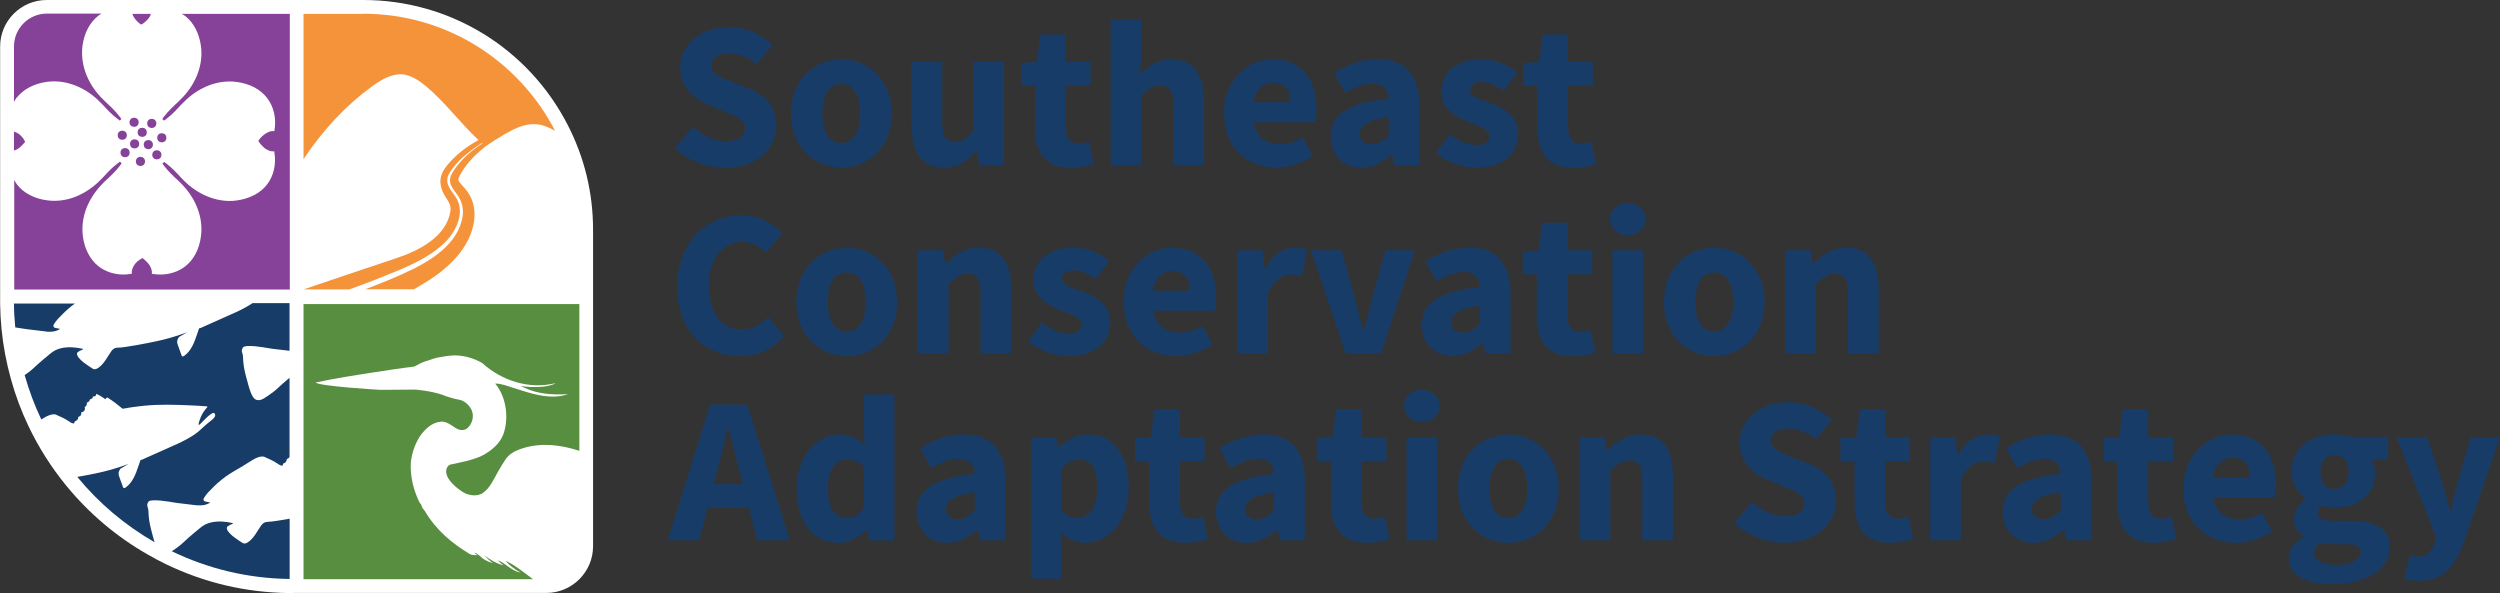 <?xml version="1.0" encoding="UTF-8"?>
<svg id="Layer_2" data-name="Layer 2" xmlns="http://www.w3.org/2000/svg" viewBox="0 0 196.69 46.66">
  <rect x="0" y="0" width="196.69" height="46.66" fill="#333333" stroke="none"/>
  <defs>
    <style>
      .cls-1 {
        fill: #578e40;
      }

      .cls-1, .cls-2, .cls-3, .cls-4, .cls-5 {
        stroke-width: 0px;
      }

      .cls-2 {
        fill: #f5933b;
      }

      .cls-3 {
        fill: #183c68;
      }

      .cls-4 {
        fill: #fff;
      }

      .cls-5 {
        fill: #864198;
      }
    </style>
  </defs>
  <g id="Layer_1-2" data-name="Layer 1">
    <g>
      <path class="cls-4" d="M23.06,46.66c-.07,0-.3,0-.3,0-3.42-.04-6.69-.81-9.74-2.29-.44-.21-.9-.46-1.41-.75-2.45-1.4-4.6-3.22-6.38-5.39-1.19-1.45-2.2-3.04-3-4.73-.55-1.15-1.01-2.38-1.36-3.64-.37-1.32-.62-2.65-.75-3.98-.06-.62-.1-1.29-.11-1.97,0,0,0-.23,0-.3V3.68C0,1.65,1.65,0,3.68,0h24.9c6.79,0,12.95,3.76,16.07,9.8,1.33,2.58,2.01,5.36,2.01,8.27v24.9c0,2.03-1.65,3.68-3.68,3.68h-19.91Z"/>
      <path class="cls-4" d="M43.72,10.34c-2.82-5.47-8.52-9.21-15.09-9.21H3.72c-1.43,0-2.59,1.16-2.59,2.59v19.92c0,.1,0,.19,0,.29,0,.63.04,1.26.1,1.88.13,1.3.37,2.57.72,3.79.34,1.2.77,2.36,1.3,3.47.77,1.62,1.73,3.13,2.86,4.51,1.69,2.06,3.75,3.8,6.08,5.14.44.25.88.49,1.34.71,2.81,1.36,5.95,2.14,9.27,2.18.1,0,.19,0,.29,0h19.91c1.43,0,2.59-1.16,2.59-2.59v-24.9c0-2.8-.68-5.44-1.88-7.77Z"/>
      <path class="cls-3" d="M3.62,26.09s.28.03.58-.01c.19-.03.37-.1.53-.2-.07-.02-.14-.04-.22-.05-.12-.02-.26-.03-.3-.14-.03-.07.01-.15.05-.21.18-.29.43-.54.69-.79.13-.13.26-.26.4-.38.18-.15.36-.3.54-.43H1.1c0,.63.04,1.26.1,1.88.3.04.55.08.65.1.38.07-.04-.01,1.77.22Z"/>
      <path class="cls-3" d="M3.24,33.01c.29-.18.59-.38.93-.41.05,0,.1,0,.15,0,.05,0,.09.03.14.05.32.14.64.28.92.47.14.09.27.21.45.19.02-.05.04-.1.05-.16.15-.03.27-.16.28-.31,0-.02,0-.03.01-.05.01-.01.03-.01.05-.02.14-.03.22-.2.15-.32.1,0,.2-.06.26-.14.06-.08.07-.19.03-.28.13-.06.21-.22.16-.34.06-.03.12-.06.17-.1.05-.04.08-.11.08-.17.13,0,.25-.12.25-.24.06.03.13.01.19-.03.05-.04.07-.11.05-.17.27.11.5.27.74.43.03-.06.08-.14.15-.13.02,0,.04.02.06.03.4.26.78.55,1.14.85.71-.13,1.3-.2,1.7-.24,1.3-.12,2.35-.08,3.57-.03.57.02,1.04.06,1.34.08.02,0,.04,0,.05.02s0,.03,0,.05c-.03.03-.08.08-.13.14-.08.1-.24.3-.39.65-.06.15-.22.57-.15.6.08.03.5-.54.95-.85.07-.05.18-.12.26-.08.08.03.08.15.08.16,0,.17-.18.31-.25.37-1.03.8-.92.93-1.93,1.49-.27.15-.65.35-1.13.55-.82.37-1.64.73-2.46,1.1-.03,0-.08.02-.11.03-.06.18-.12.35-.18.53-.1.3-.21.6-.36.88-.15.28-.35.55-.62.74-.04.03-.09.06-.14.05-.05-.01-.08-.07-.09-.12-.09-.26-.18-.52-.28-.78-.02-.06-.04-.12-.05-.18-.02-.16.05-.32.15-.45l.63-.37c-.98.37-1.81.58-2.42.71-.36.08-1.01.21-1.61.31,1.69,2.06,3.75,3.8,6.08,5.14-.08-.26-.16-.58-.26-.96-.3-1.15-.16-1.46-.27-1.76-.02-.05-.09-.21,0-.38,0,0,.02-.05.06-.1.22-.24,1.7.02,1.97.07.38.07-.04-.01,1.77.22.02,0,.28.03.58-.01.19-.03.37-.1.53-.2-.07-.02-.14-.04-.22-.05-.12-.02-.26-.03-.3-.14-.03-.07.01-.15.05-.21.18-.29.43-.54.69-.79.13-.13.26-.26.4-.38.4-.35.82-.65,1.29-.92.41-.23.8-.47,1.19-.72.29-.18.59-.38.93-.41.05,0,.1,0,.15,0,.05,0,.09.03.14.05.32.14.64.28.92.47.14.09.27.21.45.19.02-.05.04-.1.05-.16.15-.03.27-.16.28-.31,0-.02,0-.03.01-.05.01-.01.03-.01.05-.02.08-.02.13-.08.16-.15v-.14s0-.02,0-.03c0,0,0,0,0,0v-6.04s-.09.07-.14.11c-.67.56-.74.69-1.13.99-.64.47-.97.72-1.29.64-.4-.09-.56-.7-.88-1.91-.3-1.15-.16-1.46-.27-1.76-.02-.05-.09-.21,0-.38,0,0,.02-.05.06-.1.22-.24,1.7.02,1.97.07.37.07-.02,0,1.68.21v-3.75h-2.91c-.14.09-.3.19-.51.31-.27.15-.65.35-1.13.55-.82.37-1.64.73-2.46,1.1-.03,0-.08.02-.11.03-.06.18-.12.35-.18.53-.1.3-.21.6-.36.88-.15.28-.35.55-.62.74-.04.03-.09.06-.14.05-.05-.01-.08-.07-.09-.12-.09-.26-.18-.52-.28-.78-.02-.06-.04-.12-.05-.18-.02-.16.05-.32.15-.45l.63-.37c-.98.37-1.81.58-2.42.71-.73.16-2.63.52-3.01.5-.02,0-.12,0-.22.03-.16.06-.25.17-.29.22-.17.23-.31.49-.47.72-.16.24-.35.47-.59.63-.08.05-.17.1-.27.1-.1,0-.18-.05-.26-.11-.19-.12-.37-.25-.55-.38-.19-.14-.36-.3-.5-.49-.02-.02-.03-.05-.04-.07-.03-.07-.06-.16-.03-.23.01-.03.04-.06.07-.08.05-.04.1-.07.16-.1.05-.02.1-.04.15-.06.05-.02.06-.05.1-.08-1.31-.3-2.01-.02-2.34.19-.15.09-.36.27-.79.63-.67.56-.74.69-1.13.99-.13.09-.24.18-.35.25.34,1.2.77,2.36,1.3,3.47,0,0,.02,0,.02-.01Z"/>
      <path class="cls-3" d="M21.08,41.06s-.12,0-.22.03c-.16.06-.25.17-.29.22-.17.23-.31.49-.47.72-.16.24-.35.47-.59.63-.08.05-.17.1-.27.1-.1,0-.18-.05-.26-.11-.19-.12-.37-.25-.55-.38-.19-.14-.36-.3-.5-.49-.02-.02-.03-.05-.04-.07-.03-.07-.06-.16-.03-.23.01-.03.04-.06.07-.08.05-.04.1-.07.16-.1.05-.02.1-.04.15-.06.05-.02.06-.05.1-.08-1.31-.3-2.01-.02-2.34.19-.15.09-.36.27-.79.63-.67.56-.74.69-1.13.99-.22.16-.4.3-.56.4,2.81,1.36,5.95,2.14,9.27,2.18v-4.74c-.73.13-1.47.25-1.7.24Z"/>
      <path class="cls-2" d="M28.58,1.09h-4.7v11.43c1.54-2.31,3.36-4.25,5.37-5.71.75-.54,1.57-1.03,2.41-.96.66.06,1.28.46,1.85.93,1.47,1.21,2.72,2.93,4.14,4.24-.86.47-1.66,1.05-2.32,1.81-.31.35-.61.76-.67,1.26-.03.21,0,.43.04.62.1.38.27.65.41.87.22.33.38.62.33,1.02-.31,2.04-2.52,3.14-4.28,3.72-1.29.42-7.28,2.45-7.28,2.45h3.6c.61-.22,1.23-.44,1.83-.68,2.39-.98,6.25-2.19,6.83-5.03.03-.16.04-.35.04-.52-.01-.29-.08-.58-.21-.83-.1-.21-.25-.39-.39-.59-.3-.39-.53-.87-.3-1.35.56-1.05,1.61-1.86,2.64-2.52.01.01.03.02.04.03-.4.26-.79.55-1.16.87-.35.32-.67.67-.95,1.05-.26.36-.56.8-.41,1.26.15.45.53.77.74,1.2.12.21.18.45.22.69.03.24.03.49-.01.72-.34,1.96-2.14,3.21-3.79,4.05-1.26.62-2.56,1.15-3.87,1.64h3.83c1.65-.92,3.31-2.06,4.22-3.79.34-.65.58-1.44.55-2.22-.03-.85-.35-1.52-.93-2.12-.19-.21-.26-.29-.33-.44-.02-.04,0-.08,0-.13.04-.16.16-.35.25-.51.48-.8,1.16-1.47,1.91-2.05,0,0,0,0,0,0,.49-.35,1-.67,1.52-.97.75-.43,1.57-.82,2.41-.76.53.04,1.03.25,1.51.52-2.82-5.47-8.52-9.21-15.09-9.21Z"/>
      <path class="cls-1" d="M23.88,23.89v21.68h18.05c-.32-.24-1.65-1.3-2.15-1.43.34.37.75.68,1.19.91-.7-.11-1.16-.71-1.79-.97.12.16.27.29.45.4-.58-.13-1.08-.46-1.55-.8.22.23.45.44.7.62-.3-.07-.58-.2-.82-.38-.21-.16-.38-.38-.65-.44.07.09.16.15.26.2-.23,0-.44,0-.61-.09-1.42-.86-2.65-1.88-3.53-3.38-.03-.04-.06-.07-.09-.11-.12-.12-.15-.27-.22-.43l-.1-.11c-.49-.99-.75-2.04-.7-3.15.08-.78.33-1.49.75-2.14.42-.55.91-1.03,1.63-1.1.47-.01.81.29,1.19.53.28.16.63.21.9-.03.33-.3.47-.78.39-1.17-.12-.59-.65-.89-.71-.93-.29-.16-.43-.09-1.17-.33-.23-.07-.37-.13-.47-.17-.4-.14-1.04-.31-2.12-.42-.82,0-1.63.01-2.45.02-.11,0-.22,0-.34,0-.09,0-4.91-.29-5.08-.58.8-.17,1.56-.31,2.39-.45.04,0,3.61-.6,5.37-.8.15-.1.33-.16.48-.26.33-.16.66-.22.99-.35.11-.03.21-.06.32-.09.47-.08.9-.17,1.37-.18.75,0,1.53.22,2.19.61,1.54,1.4,3.72,2.09,5.77,1.57-.19.11-.24.13-.23.11-.33.13-.69.17-1.04.19-.49.02-.99.02-1.48-.08.87.49,1.88.66,2.87.67.28,0,.56,0,.85-.02-1.43.49-2.93-.06-4.29-.49-.39-.12-1.02-.37-1.44-.34.9,1.06,1.1,2.79.62,4.04-.28.67-.81,1.14-1.48,1.54-.73.43-2.17.68-2.62.78-.1.02-.2.08-.26.17-.23.31-.09.76.14,1.05.13.19.27.34.44.49.27.23.52.42.83.58.32.12.64.18.96.12.07-.03.15-.06.26-.09.14-.03.22-.17.33-.23.23-.2.42-.48.58-.76.32-.59.63-1.15,1.02-1.74.27-.38.64-.61,1.08-.77.07-.03.18-.06.26-.09,1.48-.47,3.03-.27,4.46.2v-11.55h-21.68Z"/>
      <g>
        <g>
          <path class="cls-3" d="M53.29,22.54c0-3.54,2.34-5.6,5.04-5.6,1.38,0,2.49.65,3.21,1.39l-1.27,1.55c-.54-.5-1.11-.85-1.89-.85-1.46,0-2.62,1.29-2.62,3.43s1.02,3.47,2.58,3.47c.88,0,1.57-.43,2.09-1l1.27,1.52c-.89,1.03-2.07,1.57-3.45,1.57-2.71,0-4.97-1.88-4.97-5.48Z"/>
          <path class="cls-3" d="M62.66,23.76c0-2.7,1.9-4.27,3.96-4.27s3.96,1.56,3.96,4.27-1.9,4.26-3.96,4.26-3.96-1.56-3.96-4.26ZM68.11,23.76c0-1.41-.5-2.32-1.49-2.32s-1.49.91-1.49,2.32.5,2.32,1.49,2.32,1.49-.91,1.49-2.32Z"/>
          <path class="cls-3" d="M72.23,19.69h1.97l.17,1.03h.06c.68-.66,1.5-1.23,2.61-1.23,1.77,0,2.52,1.25,2.52,3.28v5.05h-2.41v-4.74c0-1.17-.31-1.54-1.01-1.54-.61,0-.98.28-1.51.79v5.49h-2.41v-8.13Z"/>
          <path class="cls-3" d="M80.88,26.88l1.08-1.5c.74.56,1.42.85,2.1.85.72,0,1.03-.27,1.03-.7,0-.54-.81-.78-1.64-1.11-1-.39-2.15-1.05-2.15-2.39,0-1.51,1.23-2.55,3.11-2.55,1.25,0,2.17.5,2.87,1.03l-1.08,1.45c-.58-.42-1.15-.69-1.71-.69-.62,0-.93.24-.93.65,0,.52.76.72,1.6,1.02,1.03.38,2.19.96,2.19,2.45s-1.16,2.62-3.34,2.62c-1.07,0-2.3-.46-3.12-1.14Z"/>
          <path class="cls-3" d="M88.39,23.76c0-2.64,1.88-4.27,3.84-4.27,2.32,0,3.46,1.68,3.46,3.9,0,.43-.05.87-.1,1.06h-4.86c.22,1.18,1.02,1.72,2.11,1.72.61,0,1.17-.19,1.76-.53l.8,1.45c-.83.58-1.92.92-2.88.92-2.32,0-4.11-1.57-4.11-4.26ZM93.63,22.87c0-.89-.39-1.54-1.35-1.54-.76,0-1.42.51-1.58,1.54h2.93Z"/>
          <path class="cls-3" d="M97.35,19.69h1.97l.17,1.42h.06c.59-1.09,1.48-1.62,2.31-1.62.46,0,.73.06.97.16l-.4,2.08c-.29-.07-.53-.13-.88-.13-.61,0-1.36.4-1.79,1.5v4.71h-2.41v-8.13Z"/>
          <path class="cls-3" d="M103.13,19.69h2.42l1.06,3.84c.21.81.42,1.65.63,2.5h.07c.21-.85.42-1.69.63-2.5l1.06-3.84h2.31l-2.65,8.13h-2.78l-2.74-8.13Z"/>
          <path class="cls-3" d="M111.86,25.56c0-1.71,1.36-2.64,4.58-2.98-.05-.71-.4-1.18-1.29-1.18-.68,0-1.36.29-2.15.73l-.86-1.58c1.03-.63,2.19-1.07,3.47-1.07,2.08,0,3.23,1.19,3.23,3.68v4.65h-1.97l-.17-.83h-.06c-.68.6-1.45,1.03-2.37,1.03-1.48,0-2.42-1.08-2.42-2.45ZM116.44,25.46v-1.42c-1.71.23-2.27.72-2.27,1.34,0,.52.36.78.93.78s.91-.27,1.34-.7Z"/>
          <path class="cls-3" d="M120.91,24.86v-3.28h-1.11v-1.8l1.25-.09.28-2.16h1.99v2.16h1.95v1.89h-1.95v3.26c0,.92.42,1.29,1.05,1.29.27,0,.56-.08.77-.15l.38,1.75c-.43.14-1.02.3-1.81.3-2.01,0-2.81-1.27-2.81-3.15Z"/>
          <path class="cls-3" d="M126.67,17.24c0-.74.59-1.26,1.39-1.26s1.39.52,1.39,1.26-.59,1.26-1.39,1.26-1.39-.53-1.39-1.26ZM126.86,19.69h2.41v8.13h-2.41v-8.13Z"/>
          <path class="cls-3" d="M130.91,23.76c0-2.7,1.9-4.27,3.96-4.27s3.96,1.56,3.96,4.27-1.9,4.26-3.96,4.26-3.96-1.56-3.96-4.26ZM136.36,23.76c0-1.41-.5-2.32-1.49-2.32s-1.49.91-1.49,2.32.5,2.32,1.49,2.32,1.49-.91,1.49-2.32Z"/>
          <path class="cls-3" d="M140.48,19.69h1.97l.17,1.03h.06c.68-.66,1.5-1.23,2.61-1.23,1.77,0,2.52,1.25,2.52,3.28v5.05h-2.41v-4.74c0-1.17-.31-1.54-1.01-1.54-.61,0-.98.28-1.51.79v5.49h-2.41v-8.13Z"/>
        </g>
        <g>
          <path class="cls-3" d="M55.88,31.83l-3.35,10.68h2.47l.66-2.54h3.26l.66,2.54h2.56l-3.35-10.68h-2.89ZM56.15,38.09l.26-.99c.3-1.07.58-2.32.84-3.45h.07c.29,1.11.57,2.38.87,3.45l.26.99h-2.29Z"/>
          <path class="cls-3" d="M67.95,33.8l.09,1.23c-.55-.51-1.1-.85-1.99-.85-1.71,0-3.37,1.61-3.37,4.27s1.31,4.26,3.33,4.26c.78,0,1.59-.43,2.16-1h.06l.17.81h1.97v-11.48h-2.41v2.77ZM67.95,40.01c-.4.53-.81.73-1.33.73-.93,0-1.48-.72-1.48-2.32s.68-2.27,1.46-2.27c.44,0,.92.13,1.35.51v3.34Z"/>
          <path class="cls-3" d="M75.86,34.18c-1.28,0-2.44.44-3.47,1.07l.86,1.58c.79-.45,1.47-.73,2.15-.73.88,0,1.24.46,1.29,1.18-3.22.34-4.58,1.27-4.58,2.98,0,1.37.94,2.45,2.42,2.45.91,0,1.68-.43,2.37-1.03h.06l.17.83h1.97v-4.65c0-2.49-1.15-3.68-3.23-3.68ZM76.69,40.15c-.43.43-.79.7-1.34.7-.57,0-.93-.26-.93-.78,0-.61.56-1.1,2.27-1.34v1.42Z"/>
          <path class="cls-3" d="M85.63,34.18c-.85,0-1.68.43-2.32,1h-.06l-.17-.8h-1.97v11.15h2.41v-2.38l-.08-1.29c.58.54,1.24.85,1.94.85,1.76,0,3.42-1.6,3.42-4.39,0-2.51-1.2-4.13-3.17-4.13ZM84.82,40.73c-.41,0-.86-.13-1.3-.51v-3.34c.48-.51.9-.73,1.4-.73.96,0,1.41.73,1.41,2.19,0,1.68-.67,2.39-1.51,2.39Z"/>
          <path class="cls-3" d="M93.87,40.82c-.63,0-1.05-.37-1.05-1.29v-3.26h1.95v-1.89h-1.95v-2.16h-1.99l-.28,2.16-1.25.09v1.8h1.11v3.28c0,1.88.8,3.15,2.81,3.15.79,0,1.37-.16,1.81-.3l-.38-1.75c-.21.08-.51.15-.77.15Z"/>
          <path class="cls-3" d="M99.42,34.18c-1.28,0-2.44.44-3.47,1.07l.86,1.58c.79-.45,1.47-.73,2.15-.73.88,0,1.24.46,1.29,1.18-3.22.34-4.58,1.27-4.58,2.98,0,1.37.94,2.45,2.42,2.45.91,0,1.68-.43,2.37-1.03h.06l.17.83h1.97v-4.65c0-2.49-1.15-3.68-3.23-3.68ZM100.24,40.15c-.43.43-.79.7-1.34.7-.57,0-.93-.26-.93-.78,0-.61.56-1.1,2.27-1.34v1.42Z"/>
          <path class="cls-3" d="M108.17,40.82c-.63,0-1.05-.37-1.05-1.29v-3.26h1.95v-1.89h-1.95v-2.16h-1.99l-.28,2.16-1.25.09v1.8h1.11v3.28c0,1.88.8,3.15,2.81,3.15.79,0,1.38-.16,1.81-.3l-.38-1.75c-.21.08-.5.15-.77.15Z"/>
          <rect class="cls-3" x="110.66" y="34.38" width="2.41" height="8.13"/>
          <path class="cls-3" d="M111.86,30.67c-.81,0-1.39.52-1.39,1.26s.59,1.26,1.39,1.26,1.39-.53,1.39-1.26-.59-1.26-1.39-1.26Z"/>
          <path class="cls-3" d="M118.67,34.18c-2.06,0-3.96,1.56-3.96,4.27s1.9,4.26,3.96,4.26,3.96-1.56,3.96-4.26-1.9-4.27-3.96-4.27ZM118.67,40.76c-1,0-1.49-.91-1.49-2.32s.5-2.32,1.49-2.32,1.49.91,1.49,2.32-.5,2.32-1.49,2.32Z"/>
          <path class="cls-3" d="M129.09,34.18c-1.11,0-1.93.57-2.61,1.23h-.06l-.17-1.03h-1.97v8.13h2.41v-5.49c.53-.51.9-.79,1.51-.79.7,0,1.01.37,1.01,1.54v4.74h2.41v-5.05c0-2.03-.75-3.28-2.52-3.28Z"/>
          <path class="cls-3" d="M142.3,36.49l-1.36-.55c-.93-.37-1.63-.61-1.63-1.26,0-.61.53-.96,1.36-.96s1.51.3,2.22.84l1.22-1.52c-.92-.91-2.21-1.4-3.44-1.4-2.22,0-3.8,1.41-3.8,3.18,0,1.55,1.05,2.46,2.16,2.91l1.39.59c.93.38,1.54.6,1.54,1.27,0,.63-.49,1.03-1.5,1.03-.88,0-1.86-.45-2.62-1.12l-1.39,1.66c1.09,1.02,2.57,1.54,3.96,1.54,2.55,0,4.02-1.54,4.02-3.31,0-1.51-.81-2.38-2.12-2.91Z"/>
          <path class="cls-3" d="M149.37,40.82c-.63,0-1.05-.37-1.05-1.29v-3.26h1.95v-1.89h-1.95v-2.16h-1.99l-.28,2.16-1.25.09v1.8h1.11v3.28c0,1.88.8,3.15,2.81,3.15.79,0,1.38-.16,1.81-.3l-.38-1.75c-.21.08-.5.15-.77.15Z"/>
          <path class="cls-3" d="M154.06,35.8h-.06l-.17-1.42h-1.97v8.13h2.41v-4.71c.43-1.11,1.18-1.5,1.79-1.5.35,0,.59.06.88.13l.4-2.08c-.24-.1-.51-.16-.97-.16-.83,0-1.72.53-2.31,1.62Z"/>
          <path class="cls-3" d="M161.31,34.18c-1.28,0-2.44.44-3.47,1.07l.86,1.58c.79-.45,1.47-.73,2.15-.73.88,0,1.24.46,1.29,1.18-3.22.34-4.58,1.27-4.58,2.98,0,1.37.94,2.45,2.42,2.45.91,0,1.68-.43,2.37-1.03h.06l.17.83h1.97v-4.65c0-2.49-1.15-3.68-3.23-3.68ZM162.14,40.15c-.43.43-.79.7-1.34.7-.57,0-.93-.26-.93-.78,0-.61.56-1.1,2.27-1.34v1.42Z"/>
          <path class="cls-3" d="M170.06,40.82c-.63,0-1.05-.37-1.05-1.29v-3.26h1.95v-1.89h-1.95v-2.16h-1.99l-.28,2.16-1.25.09v1.8h1.11v3.28c0,1.88.8,3.15,2.81,3.15.79,0,1.37-.16,1.81-.3l-.38-1.75c-.21.08-.51.15-.77.15Z"/>
          <path class="cls-3" d="M175.62,34.18c-1.95,0-3.84,1.63-3.84,4.27s1.8,4.26,4.11,4.26c.96,0,2.05-.34,2.88-.92l-.8-1.45c-.59.35-1.14.53-1.76.53-1.09,0-1.89-.54-2.11-1.72h4.86c.05-.2.1-.63.1-1.06,0-2.22-1.15-3.9-3.46-3.9ZM174.09,37.56c.16-1.03.82-1.54,1.58-1.54.96,0,1.35.64,1.35,1.54h-2.93Z"/>
          <path class="cls-3" d="M184.93,40.98h-1.32c-.89,0-1.22-.19-1.22-.6,0-.29.08-.43.28-.61.36.11.7.16.99.16,1.78,0,3.2-.86,3.2-2.73,0-.43-.12-.83-.28-1.07h1.31v-1.76h-2.97c-.36-.13-.81-.2-1.26-.2-1.75,0-3.36.99-3.36,2.94,0,.95.52,1.71,1.09,2.11v.07c-.52.36-.91.94-.91,1.52,0,.67.32,1.1.74,1.38v.07c-.75.42-1.15.96-1.15,1.64,0,1.45,1.51,2.06,3.4,2.06,2.79,0,4.55-1.23,4.55-2.92,0-1.46-1.11-2.07-3.1-2.07ZM183.67,35.8c.64,0,1.11.46,1.11,1.32s-.48,1.35-1.11,1.35-1.11-.46-1.11-1.35.47-1.32,1.11-1.32ZM183.87,44.45c-1.09,0-1.8-.32-1.8-.93,0-.29.14-.54.44-.8.26.07.58.1,1.14.1h.84c.8,0,1.24.12,1.24.63,0,.56-.78,1-1.86,1Z"/>
          <path class="cls-3" d="M194.38,34.38l-.99,3.5c-.2.76-.38,1.54-.56,2.3h-.07c-.21-.8-.41-1.57-.64-2.3l-1.16-3.5h-2.42l3.14,7.92-.12.42c-.21.63-.63,1.07-1.42,1.07-.18,0-.4-.07-.55-.1l-.43,1.84c.33.1.65.16,1.16.16,1.91,0,2.78-1.05,3.55-3.09l2.82-8.22h-2.31Z"/>
        </g>
        <g>
          <path class="cls-3" d="M53.1,11.65l1.39-1.66c.76.66,1.74,1.12,2.62,1.12,1.01,0,1.5-.4,1.5-1.03,0-.67-.61-.89-1.54-1.27l-1.39-.59c-1.11-.45-2.16-1.36-2.16-2.91,0-1.77,1.58-3.18,3.8-3.18,1.23,0,2.52.48,3.44,1.4l-1.22,1.52c-.7-.54-1.37-.84-2.22-.84s-1.36.35-1.36.96c0,.66.7.89,1.63,1.26l1.36.55c1.3.53,2.12,1.4,2.12,2.91,0,1.77-1.48,3.31-4.02,3.31-1.39,0-2.87-.53-3.96-1.54Z"/>
          <path class="cls-3" d="M62.23,8.93c0-2.7,1.9-4.27,3.96-4.27s3.96,1.56,3.96,4.27-1.9,4.26-3.96,4.26-3.96-1.56-3.96-4.26ZM67.68,8.93c0-1.41-.5-2.32-1.49-2.32s-1.49.91-1.49,2.32.5,2.32,1.49,2.32,1.49-.91,1.49-2.32Z"/>
          <path class="cls-3" d="M71.72,9.91v-5.05h2.41v4.74c0,1.17.31,1.54,1.01,1.54.61,0,.98-.25,1.45-.89v-5.38h2.41v8.13h-1.97l-.17-1.13h-.06c-.68.81-1.44,1.32-2.55,1.32-1.77,0-2.52-1.25-2.52-3.28Z"/>
          <path class="cls-3" d="M81.44,10.04v-3.28h-1.11v-1.8l1.25-.09.28-2.16h1.99v2.16h1.95v1.89h-1.95v3.26c0,.92.42,1.29,1.05,1.29.27,0,.56-.08.77-.15l.38,1.75c-.43.14-1.02.3-1.81.3-2.01,0-2.81-1.27-2.81-3.15Z"/>
          <path class="cls-3" d="M87.39,1.51h2.41v2.81l-.11,1.47c.61-.56,1.4-1.12,2.51-1.12,1.77,0,2.52,1.25,2.52,3.28v5.05h-2.41v-4.74c0-1.17-.31-1.54-1.01-1.54-.61,0-.98.28-1.51.79v5.49h-2.41V1.51Z"/>
          <path class="cls-3" d="M96.28,8.93c0-2.64,1.88-4.27,3.84-4.27,2.32,0,3.46,1.68,3.46,3.9,0,.43-.05.87-.1,1.06h-4.86c.22,1.18,1.02,1.72,2.11,1.72.61,0,1.17-.19,1.76-.53l.8,1.45c-.83.58-1.92.92-2.88.92-2.32,0-4.11-1.57-4.11-4.26ZM101.52,8.04c0-.89-.39-1.54-1.35-1.54-.76,0-1.42.51-1.58,1.54h2.93Z"/>
          <path class="cls-3" d="M104.69,10.74c0-1.71,1.36-2.64,4.58-2.98-.05-.71-.4-1.18-1.29-1.18-.68,0-1.36.29-2.15.73l-.86-1.58c1.03-.63,2.19-1.07,3.47-1.07,2.08,0,3.23,1.19,3.23,3.68v4.65h-1.97l-.17-.83h-.06c-.68.6-1.45,1.03-2.37,1.03-1.48,0-2.42-1.08-2.42-2.45ZM109.26,10.63v-1.42c-1.71.23-2.27.72-2.27,1.34,0,.52.36.78.93.78s.91-.27,1.34-.7Z"/>
          <path class="cls-3" d="M112.98,12.06l1.08-1.5c.74.56,1.42.85,2.1.85.72,0,1.03-.27,1.03-.7,0-.54-.81-.78-1.64-1.11-1-.39-2.15-1.05-2.15-2.39,0-1.51,1.23-2.55,3.11-2.55,1.25,0,2.17.5,2.87,1.03l-1.08,1.45c-.58-.42-1.15-.69-1.71-.69-.62,0-.93.24-.93.65,0,.52.76.72,1.6,1.02,1.03.38,2.19.96,2.19,2.45s-1.16,2.62-3.34,2.62c-1.07,0-2.3-.46-3.12-1.14Z"/>
          <path class="cls-3" d="M120.96,10.04v-3.28h-1.11v-1.8l1.25-.09.28-2.16h1.99v2.16h1.95v1.89h-1.95v3.26c0,.92.42,1.29,1.05,1.29.27,0,.56-.08.77-.15l.38,1.75c-.43.14-1.02.3-1.81.3-2.01,0-2.81-1.27-2.81-3.15Z"/>
        </g>
      </g>
      <g>
        <path class="cls-5" d="M11.1,1.93c.13-.02.54-.37.67-.6.04-.07.08-.16.11-.24h-1.47c.03.09.07.17.11.24.12.21.31.41.57.6Z"/>
        <path class="cls-5" d="M1.32,7.68c.52-.66,1.36-1.1,2.36-1.24.19-.02.37-.04.56-.04.7,0,1.39.17,2.06.49.66.32,1.24.77,1.79,1.36.33.36.7.76,1.15,1.1l.19.14.12-.13-.14-.19c-.33-.44-.74-.82-1.1-1.15-.59-.55-1.04-1.13-1.36-1.79-.41-.84-.57-1.75-.46-2.62.13-1,.57-1.84,1.23-2.36.08-.07.18-.12.27-.18H3.69c-1.43,0-2.59,1.16-2.59,2.59v4.36c.07-.12.13-.25.22-.36Z"/>
        <path class="cls-5" d="M1.98,11.16c-.18-.37-.39-.56-.59-.68-.08-.04-.18-.09-.29-.13v1.5c.11-.04.21-.08.29-.13.23-.13.58-.54.59-.56Z"/>
        <path class="cls-5" d="M16.91,1.09h-2.61c.09.06.18.11.27.17.67.52,1.1,1.36,1.24,2.36.12.87-.04,1.78-.45,2.62-.32.66-.77,1.24-1.36,1.79-.36.33-.76.71-1.1,1.15l-.13.18.13.13.18-.13c.44-.33.82-.74,1.15-1.1.55-.59,1.13-1.04,1.79-1.36.67-.33,1.36-.49,2.06-.49.19,0,.37.01.56.04,1,.13,1.84.57,2.36,1.24.54.69.76,1.63.59,2.59v.04s-.09-.01-.13-.01c-.2,0-.4.1-.53.18-.21.12-.41.31-.6.57.02.13.37.54.6.67.13.08.33.18.53.18.04,0,.08,0,.12-.01v.04c.17.95-.04,1.9-.58,2.59-.52.67-1.36,1.1-2.36,1.24-.19.03-.38.04-.57.04-.7,0-1.39-.17-2.05-.49-.66-.32-1.24-.76-1.79-1.36-.4-.43-.74-.79-1.15-1.1l-.17-.12-.13.13.12.17c.33.44.74.82,1.1,1.15.59.55,1.04,1.13,1.36,1.79.41.84.57,1.75.45,2.62-.13,1-.57,1.84-1.24,2.36-.53.41-1.23.64-1.96.64-.21,0-.42-.02-.63-.05h-.04c.05-.24-.06-.48-.16-.66-.13-.23-.55-.58-.56-.59-.37.19-.56.39-.68.59-.11.18-.21.42-.16.65h-.04c-.2.04-.41.06-.62.06-.74,0-1.43-.23-1.97-.65-.66-.52-1.1-1.36-1.23-2.36-.11-.87.04-1.78.46-2.62.32-.65.77-1.24,1.36-1.79.36-.33.76-.7,1.1-1.15l.13-.18-.13-.13-.18.13c-.41.31-.75.66-1.15,1.1-.55.59-1.13,1.04-1.79,1.36-.66.33-1.36.49-2.05.49-.19,0-.38-.01-.57-.04-1-.13-1.84-.57-2.36-1.24-.09-.11-.15-.24-.22-.36v8.62h21.68V1.09h-5.87Z"/>
      </g>
      <g>
        <g id="_Radial_Repeat_" data-name="&amp;lt;Radial Repeat&amp;gt;">
          <circle class="cls-5" cx="11.05" cy="12.7" r=".36"/>
        </g>
        <g id="_Radial_Repeat_-2" data-name="&amp;lt;Radial Repeat&amp;gt;">
          <circle class="cls-5" cx="9.84" cy="12.01" r=".36"/>
        </g>
        <g id="_Radial_Repeat_-3" data-name="&amp;lt;Radial Repeat&amp;gt;">
          <circle class="cls-5" cx="9.62" cy="10.64" r=".36"/>
        </g>
        <g id="_Radial_Repeat_-4" data-name="&amp;lt;Radial Repeat&amp;gt;">
          <circle class="cls-5" cx="10.55" cy="9.62" r=".36"/>
        </g>
        <g id="_Radial_Repeat_-5" data-name="&amp;lt;Radial Repeat&amp;gt;">
          <circle class="cls-5" cx="11.94" cy="9.71" r=".36"/>
        </g>
        <g id="_Radial_Repeat_-6" data-name="&amp;lt;Radial Repeat&amp;gt;">
          <circle class="cls-5" cx="12.73" cy="10.84" r=".36"/>
        </g>
        <g id="_Radial_Repeat_-7" data-name="&amp;lt;Radial Repeat&amp;gt;">
          <circle class="cls-5" cx="12.34" cy="12.18" r=".36"/>
        </g>
      </g>
      <g>
        <circle class="cls-5" cx="11.19" cy="10.41" r=".36"/>
        <circle class="cls-5" cx="11.67" cy="11.38" r=".36"/>
        <circle class="cls-5" cx="10.59" cy="11.32" r=".36"/>
      </g>
    </g>
  </g>
</svg>